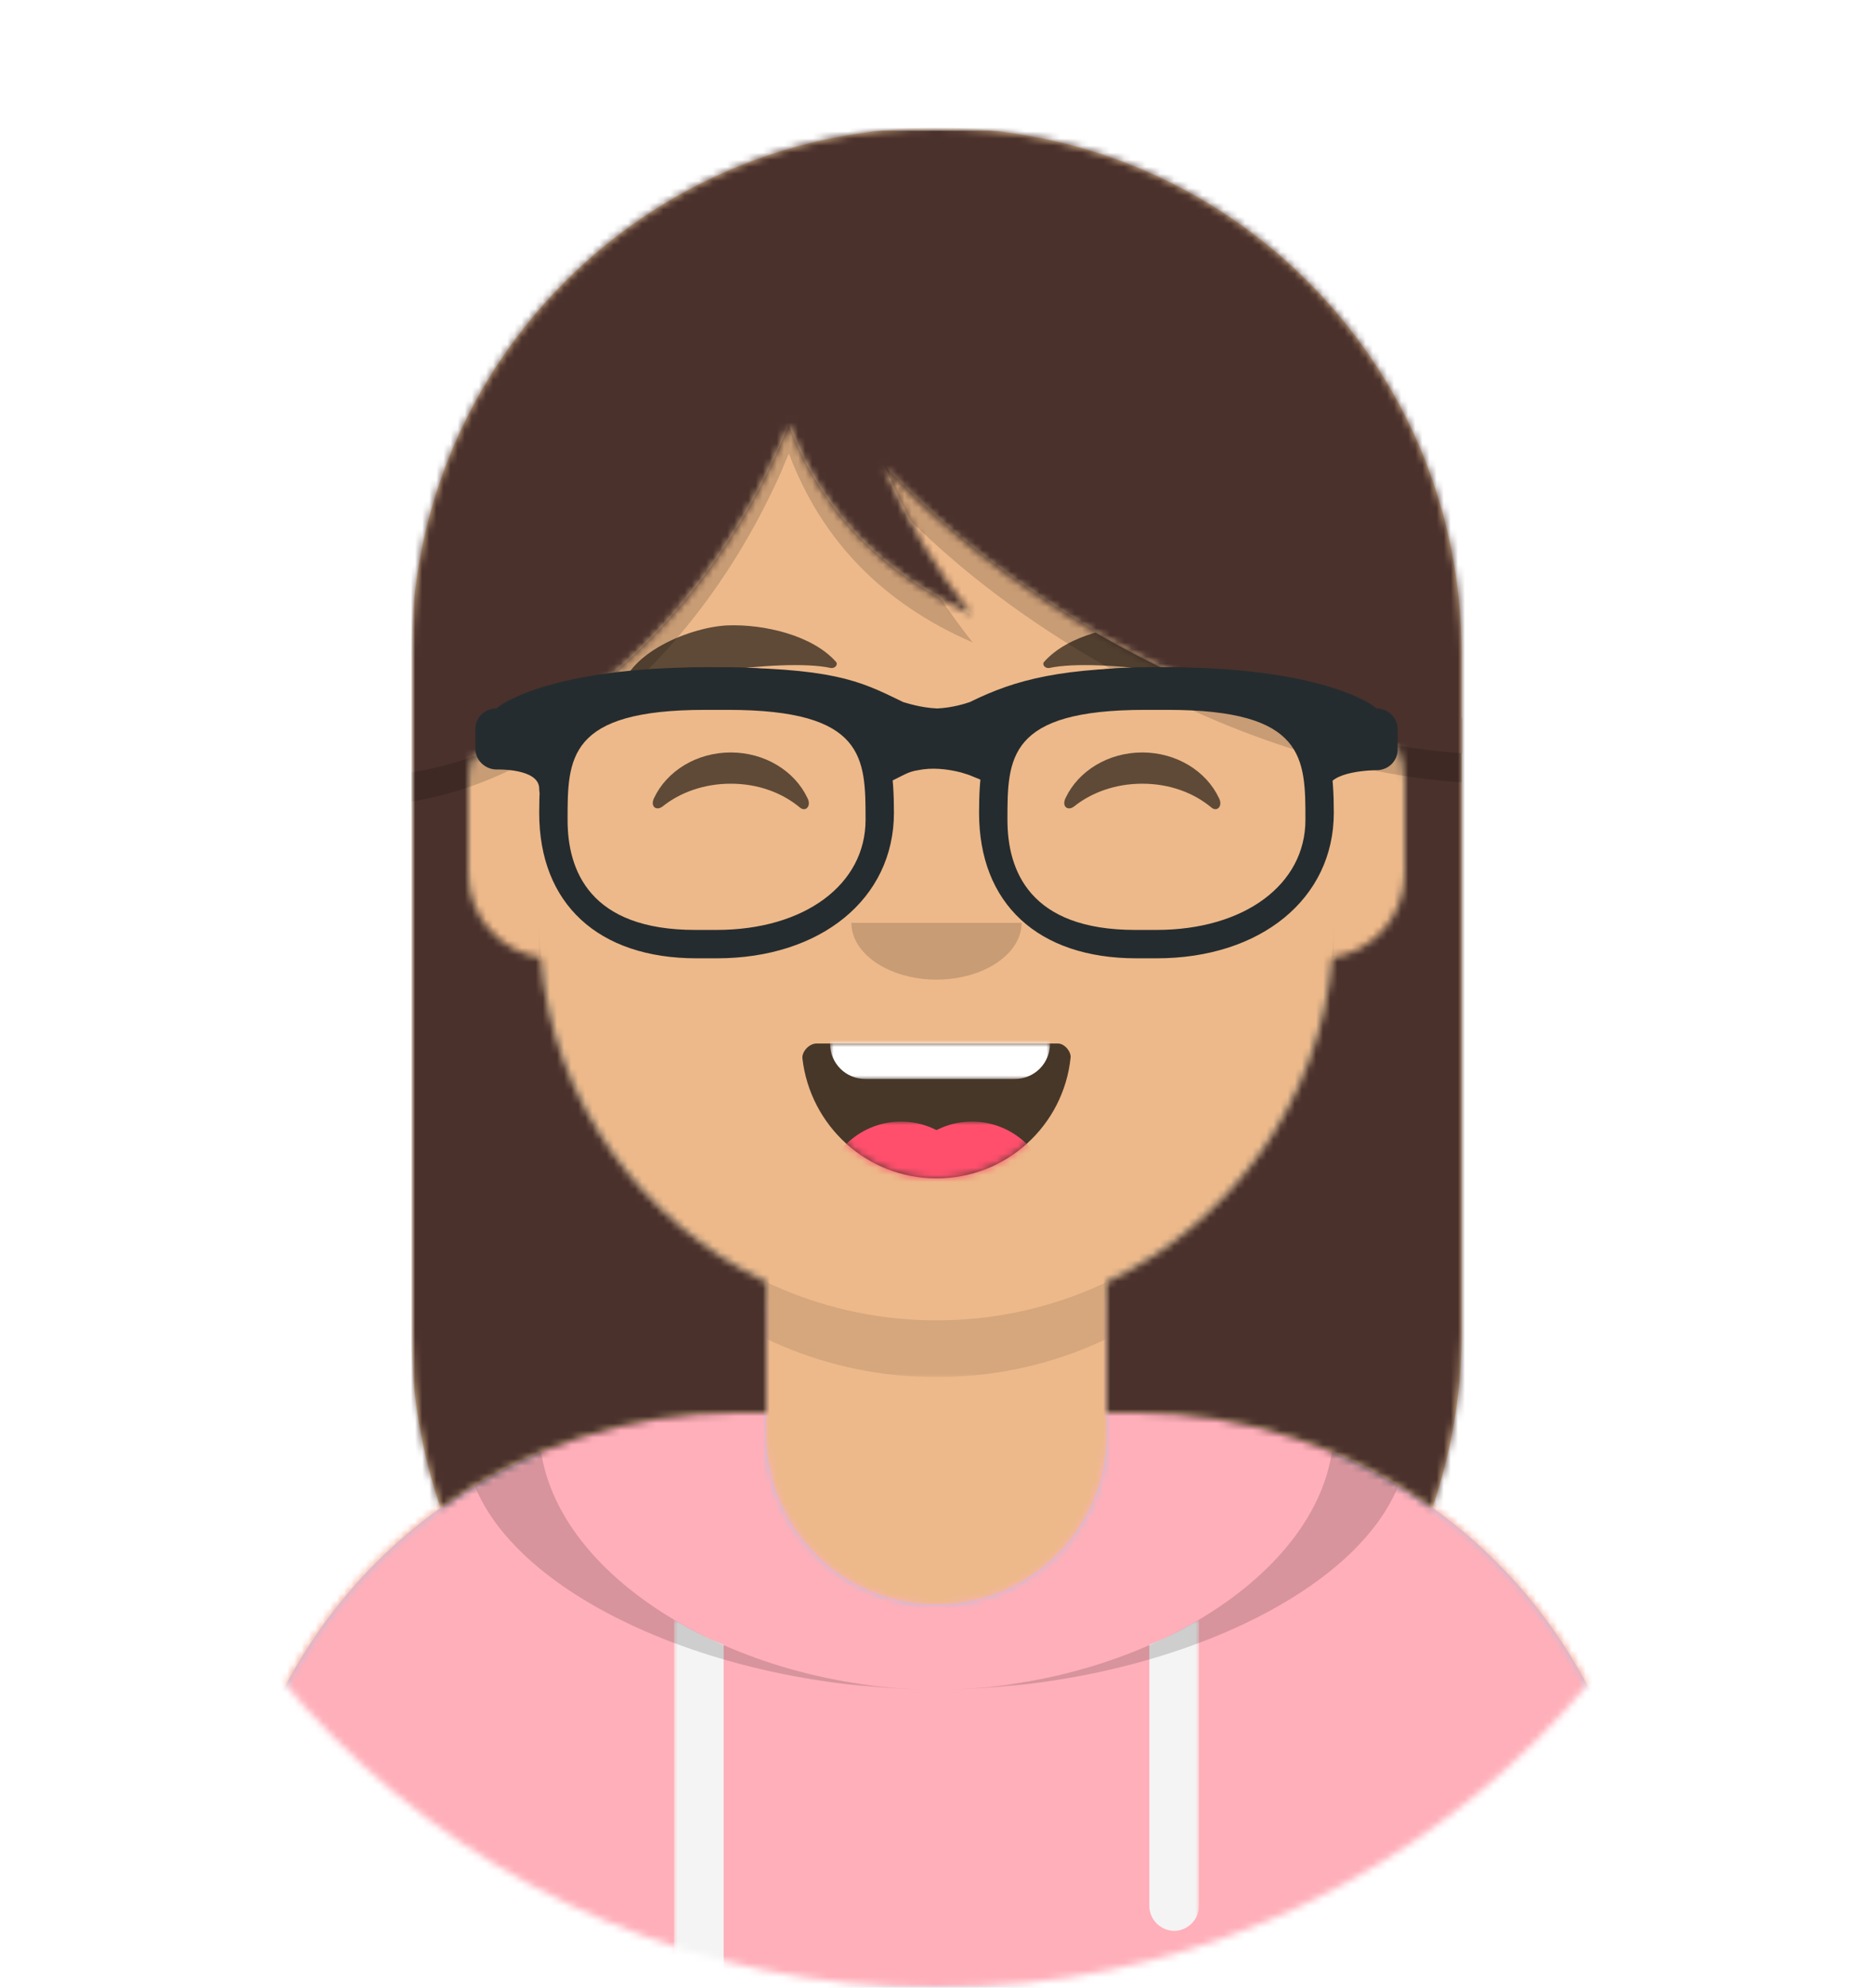 <?xml version="1.0" encoding="utf-8"?>
<!-- Generator: Adobe Illustrator 23.0.3, SVG Export Plug-In . SVG Version: 6.00 Build 0)  -->
<svg version="1.1" id="Layer_1" xmlns="http://www.w3.org/2000/svg" xmlns:xlink="http://www.w3.org/1999/xlink" x="0px" y="0px"
	 viewBox="0 0 264 280" style="enable-background:new 0 0 264 280;" xml:space="preserve">
<style type="text/css">
	.st0{fill-rule:evenodd;clip-rule:evenodd;fill:#FFFFFF;}
	.st1{filter:url(#Adobe_OpacityMaskFilter);}
	.st2{mask:url(#mask-2_1_);}
	.st3{filter:url(#Adobe_OpacityMaskFilter_1_);}
	.st4{mask:url(#mask-4_1_);}
	.st5{fill-rule:evenodd;clip-rule:evenodd;fill:#D0C6AC;}
	.st6{filter:url(#Adobe_OpacityMaskFilter_2_);}
	.st7{mask:url(#mask-6_1_);}
	.st8{fill-rule:evenodd;clip-rule:evenodd;fill:#EDB98A;}
	.st9{filter:url(#Adobe_OpacityMaskFilter_3_);}
	.st10{mask:url(#mask-6_2_);fill-rule:evenodd;clip-rule:evenodd;fill-opacity:0.1;}
	.st11{fill-rule:evenodd;clip-rule:evenodd;fill:#B7C1DB;}
	.st12{filter:url(#Adobe_OpacityMaskFilter_4_);}
	.st13{mask:url(#react-mask-423_1_);}
	.st14{fill-rule:evenodd;clip-rule:evenodd;fill:#FFAFB9;}
	.st15{filter:url(#Adobe_OpacityMaskFilter_5_);}
	.st16{mask:url(#react-mask-423_2_);fill-rule:evenodd;clip-rule:evenodd;fill:#F4F4F4;}
	.st17{filter:url(#Adobe_OpacityMaskFilter_6_);}
	.st18{mask:url(#react-mask-423_3_);fill-rule:evenodd;clip-rule:evenodd;fill-opacity:0.16;}
	.st19{fill-rule:evenodd;clip-rule:evenodd;fill-opacity:0.7;}
	.st20{filter:url(#Adobe_OpacityMaskFilter_7_);}
	.st21{mask:url(#react-mask-495_1_);fill-rule:evenodd;clip-rule:evenodd;fill:#FFFFFF;}
	.st22{filter:url(#Adobe_OpacityMaskFilter_8_);}
	.st23{mask:url(#react-mask-495_2_);}
	.st24{fill-rule:evenodd;clip-rule:evenodd;fill:#FF4F6D;}
	.st25{fill-rule:evenodd;clip-rule:evenodd;fill-opacity:0.16;}
	.st26{fill-rule:evenodd;clip-rule:evenodd;fill-opacity:0.6;}
	.st27{filter:url(#Adobe_OpacityMaskFilter_9_);}
	.st28{mask:url(#react-mask-345_1_);}
	.st29{fill-rule:evenodd;clip-rule:evenodd;fill:#ECC797;}
	.st30{filter:url(#Adobe_OpacityMaskFilter_10_);}
	.st31{mask:url(#react-mask-346_1_);}
	.st32{fill-rule:evenodd;clip-rule:evenodd;fill:#4A312C;}
	.st33{filter:url(#react-filter-381);}
	.st34{fill:#252C2F;}
</style>
<filter  filterUnits="objectBoundingBox" height="109.8%" id="react-filter-381" width="101.5%" x="-0.8%" y="-2.4%">
	<feOffset  dx="0" dy="2" in="SourceAlpha" result="shadowOffsetOuter1"></feOffset>
	
		<feColorMatrix  in="shadowOffsetOuter1" result="shadowMatrixOuter1" type="matrix" values="0 0 0 0 0   0 0 0 0 0   0 0 0 0 0  0 0 0 0.2 0">
		</feColorMatrix>
	<feMerge>
		<feMergeNode  in="shadowMatrixOuter1"></feMergeNode>
		<feMergeNode  in="SourceGraphic"></feMergeNode>
	</feMerge>
</filter>
<desc>Created with getavataaars.com</desc>
<g>
	<g transform="translate(-825, -1100)">
		<g transform="translate(825, 1100)">
			<g id="Circle" transform="translate(12, 40)">
				<g id="Circle-Background">
					<circle class="st0" cx="120" cy="120" r="120"/>
				</g>
				<defs>
					<filter id="Adobe_OpacityMaskFilter" filterUnits="userSpaceOnUse" x="0" y="0" width="240" height="240">
						<feColorMatrix  type="matrix" values="1 0 0 0 0  0 1 0 0 0  0 0 1 0 0  0 0 0 1 0"/>
					</filter>
				</defs>
				<mask maskUnits="userSpaceOnUse" x="0" y="0" width="240" height="240" id="mask-2_1_">
					<g class="st1">
						<circle id="path-1_1_" class="st0" cx="120" cy="120" r="120"/>
					</g>
				</mask>
				<g class="st2">
					<rect class="st0" width="240" height="240"/>
				</g>
			</g>
			<g id="Mask">
			</g>
			<defs>
				<filter id="Adobe_OpacityMaskFilter_1_" filterUnits="userSpaceOnUse" x="0" y="18" width="322" height="280">
					<feColorMatrix  type="matrix" values="1 0 0 0 0  0 1 0 0 0  0 0 1 0 0  0 0 0 1 0"/>
				</filter>
			</defs>
			<mask maskUnits="userSpaceOnUse" x="0" y="18" width="322" height="280" id="mask-4_1_">
				<g class="st3">
					<path id="path-3_1_" class="st0" d="M12,160c0,66.3,53.7,120,120,120s120-53.7,120-120h12V0H0v160H12z"/>
				</g>
			</mask>
			<g id="Avataaar" class="st4">
				<g id="Body" transform="translate(32, 36)">
					<g>
						<path class="st5" d="M124,144.6V163h4l0,0c39.8,0,72,32.2,72,72v9H0v-9c0-39.8,32.2-72,72-72l0,0h4v-18.4
							c-17.2-8.2-29.6-24.9-31.7-44.7C38.5,99.1,34,94.1,34,88V74c0-5.9,4.3-10.9,10-11.8V56l0,0c0-30.9,25.1-56,56-56l0,0l0,0
							c30.9,0,56,25.1,56,56v6.2c5.7,1,10,5.9,10,11.8v14c0,6.1-4.5,11.1-10.3,11.9C153.6,119.7,141.2,136.4,124,144.6z"/>
					</g>
					<defs>
						<filter id="Adobe_OpacityMaskFilter_2_" filterUnits="userSpaceOnUse" x="-32" y="0" width="264" height="244">
							<feColorMatrix  type="matrix" values="1 0 0 0 0  0 1 0 0 0  0 0 1 0 0  0 0 0 1 0"/>
						</filter>
					</defs>
					<mask maskUnits="userSpaceOnUse" x="-32" y="0" width="264" height="244" id="mask-6_1_">
						<g class="st6">
							<path id="path-5_1_" class="st0" d="M124,144.6V163h4l0,0c39.8,0,72,32.2,72,72v9H0v-9c0-39.8,32.2-72,72-72l0,0h4v-18.4
								c-17.2-8.2-29.6-24.9-31.7-44.7C38.5,99.1,34,94.1,34,88V74c0-5.9,4.3-10.9,10-11.8V56l0,0c0-30.9,25.1-56,56-56l0,0l0,0
								c30.9,0,56,25.1,56,56v6.2c5.7,1,10,5.9,10,11.8v14c0,6.1-4.5,11.1-10.3,11.9C153.6,119.7,141.2,136.4,124,144.6z"/>
						</g>
					</mask>
					<g class="st7">
						<g id="Color" transform="translate(-32, 0)">
							<rect class="st8" width="264" height="244"/>
						</g>
					</g>
					<defs>
						<filter id="Adobe_OpacityMaskFilter_3_" filterUnits="userSpaceOnUse" x="44" y="79" width="112" height="79">
							<feColorMatrix  type="matrix" values="1 0 0 0 0  0 1 0 0 0  0 0 1 0 0  0 0 0 1 0"/>
						</filter>
					</defs>
					<mask maskUnits="userSpaceOnUse" x="44" y="79" width="112" height="79" id="mask-6_2_">
						<g class="st9">
							<path id="path-5_2_" class="st0" d="M124,144.6V163h4l0,0c39.8,0,72,32.2,72,72v9H0v-9c0-39.8,32.2-72,72-72l0,0h4v-18.4
								c-17.2-8.2-29.6-24.9-31.7-44.7C38.5,99.1,34,94.1,34,88V74c0-5.9,4.3-10.9,10-11.8V56l0,0c0-30.9,25.1-56,56-56l0,0l0,0
								c30.9,0,56,25.1,56,56v6.2c5.7,1,10,5.9,10,11.8v14c0,6.1-4.5,11.1-10.3,11.9C153.6,119.7,141.2,136.4,124,144.6z"/>
						</g>
					</mask>
					<path id="Neck-Shadow" class="st10" d="M156,79v23c0,30.9-25.1,56-56,56s-56-25.1-56-56V79v15c0,30.9,25.1,56,56,56
						s56-25.1,56-56V79z"/>
				</g>
				<g transform="translate(0, 170)">
					<g id="Hoodie">
						<path class="st11" d="M108,13.1c-17.9,2-31.7,7.5-32,21.6C50.1,45.6,32,71.2,32,101l0,0v9h200v-9c0-29.8-18.1-55.4-44-66.4
							c-0.3-14.1-14.1-19.6-32-21.6V32l0,0c0,13.3-10.7,24-24,24l0,0c-13.3,0-24-10.7-24-24V13.1z"/>
					</g>
					<defs>
						<filter id="Adobe_OpacityMaskFilter_4_" filterUnits="userSpaceOnUse" x="0" y="0" width="264" height="110">
							<feColorMatrix  type="matrix" values="1 0 0 0 0  0 1 0 0 0  0 0 1 0 0  0 0 0 1 0"/>
						</filter>
					</defs>
					<mask maskUnits="userSpaceOnUse" x="0" y="0" width="264" height="110" id="react-mask-423_1_">
						<g class="st12">
							<path id="react-path-422_1_" class="st0" d="M108,13.1c-17.9,2-31.7,7.5-32,21.6C50.1,45.6,32,71.2,32,101l0,0v9h200v-9
								c0-29.8-18.1-55.4-44-66.4c-0.3-14.1-14.1-19.6-32-21.6V32l0,0c0,13.3-10.7,24-24,24l0,0c-13.3,0-24-10.7-24-24V13.1z"/>
						</g>
					</mask>
					<g class="st13">
						<rect class="st14" width="264" height="110"/>
					</g>
					<defs>
						<filter id="Adobe_OpacityMaskFilter_5_" filterUnits="userSpaceOnUse" x="95" y="58.2" width="74" height="51.8">
							<feColorMatrix  type="matrix" values="1 0 0 0 0  0 1 0 0 0  0 0 1 0 0  0 0 0 1 0"/>
						</filter>
					</defs>
					<mask maskUnits="userSpaceOnUse" x="95" y="58.2" width="74" height="51.8" id="react-mask-423_2_">
						<g class="st15">
							<path id="react-path-422_2_" class="st0" d="M108,13.1c-17.9,2-31.7,7.5-32,21.6C50.1,45.6,32,71.2,32,101l0,0v9h200v-9
								c0-29.8-18.1-55.4-44-66.4c-0.3-14.1-14.1-19.6-32-21.6V32l0,0c0,13.3-10.7,24-24,24l0,0c-13.3,0-24-10.7-24-24V13.1z"/>
						</g>
					</mask>
					<path id="Straps" class="st16" d="M102,61.7V110h-7V58.2C97.2,59.5,99.5,60.7,102,61.7z M169,58.2v40.3c0,1.9-1.6,3.5-3.5,3.5
						s-3.5-1.6-3.5-3.5V61.7C164.5,60.7,166.8,59.5,169,58.2z"/>
					<defs>
						<filter id="Adobe_OpacityMaskFilter_6_" filterUnits="userSpaceOnUse" x="65.5" y="12.7" width="133" height="55.3">
							<feColorMatrix  type="matrix" values="1 0 0 0 0  0 1 0 0 0  0 0 1 0 0  0 0 0 1 0"/>
						</filter>
					</defs>
					<mask maskUnits="userSpaceOnUse" x="65.5" y="12.7" width="133" height="55.3" id="react-mask-423_3_">
						<g class="st17">
							<path id="react-path-422_3_" class="st0" d="M108,13.1c-17.9,2-31.7,7.5-32,21.6C50.1,45.6,32,71.2,32,101l0,0v9h200v-9
								c0-29.8-18.1-55.4-44-66.4c-0.3-14.1-14.1-19.6-32-21.6V32l0,0c0,13.3-10.7,24-24,24l0,0c-13.3,0-24-10.7-24-24V13.1z"/>
						</g>
					</mask>
					<path id="Shadow" class="st18" d="M91,12.7c-15.1,2.8-25.5,8.5-25.5,19.6C65.5,52,98.5,68,132,68s66.5-16,66.5-35.7
						c0-11.1-10.4-16.7-25.5-19.6c9.1,3.4,15,9,15,18.4c0,20.4-27.8,36.9-56,36.9S76,51.5,76,31.1C76,21.7,81.9,16.1,91,12.7z"/>
				</g>
				<g id="Face" transform="translate(76, 82)">
					<g transform="translate(2, 52)">
						<g id="Mouth">
							<path class="st19" d="M35.1,15.1C36.2,24.6,44.2,32,54,32c9.8,0,17.9-7.4,18.9-17c0.1-0.8-0.8-2-1.8-2c-14.9,0-26.3,0-34,0
								C36,13,35,14.2,35.1,15.1z"/>
						</g>
						<defs>
							<filter id="Adobe_OpacityMaskFilter_7_" filterUnits="userSpaceOnUse" x="39" y="2" width="31" height="16">
								<feColorMatrix  type="matrix" values="1 0 0 0 0  0 1 0 0 0  0 0 1 0 0  0 0 0 1 0"/>
							</filter>
						</defs>
						<mask maskUnits="userSpaceOnUse" x="39" y="2" width="31" height="16" id="react-mask-495_1_">
							<g class="st20">
								<path id="react-path-494_1_" class="st0" d="M35.1,15.1C36.2,24.6,44.2,32,54,32c9.8,0,17.9-7.4,18.9-17
									c0.1-0.8-0.8-2-1.8-2c-14.9,0-26.3,0-34,0C36,13,35,14.2,35.1,15.1z"/>
							</g>
						</mask>
						<path id="Teeth" class="st21" d="M44,2h21c2.8,0,5,2.2,5,5v6c0,2.8-2.2,5-5,5H44c-2.8,0-5-2.2-5-5V7C39,4.2,41.2,2,44,2z"/>
						<defs>
							<filter id="Adobe_OpacityMaskFilter_8_" filterUnits="userSpaceOnUse" x="38" y="24" width="32" height="22">
								<feColorMatrix  type="matrix" values="1 0 0 0 0  0 1 0 0 0  0 0 1 0 0  0 0 0 1 0"/>
							</filter>
						</defs>
						<mask maskUnits="userSpaceOnUse" x="38" y="24" width="32" height="22" id="react-mask-495_2_">
							<g class="st22">
								<path id="react-path-494_2_" class="st0" d="M35.1,15.1C36.2,24.6,44.2,32,54,32c9.8,0,17.9-7.4,18.9-17
									c0.1-0.8-0.8-2-1.8-2c-14.9,0-26.3,0-34,0C36,13,35,14.2,35.1,15.1z"/>
							</g>
						</mask>
						<g id="Tongue" class="st23">
							<g transform="translate(38, 24)">
								<circle class="st24" cx="11" cy="11" r="11"/>
								<circle class="st24" cx="21" cy="11" r="11"/>
							</g>
						</g>
					</g>
					<g transform="translate(28, 40)">
						<path id="Nose" class="st25" d="M16,8c0,4.4,5.4,8,12,8l0,0c6.6,0,12-3.6,12-8"/>
					</g>
					<g transform="translate(0, 8)">
						<path id="Squint" class="st26" d="M16.2,22.4C18,18.6,22.2,16,27,16c4.8,0,9,2.6,10.8,6.4c0.6,1.1-0.2,2-1,1.4
							c-2.5-2.1-5.9-3.4-9.8-3.4c-3.7,0-7.1,1.2-9.6,3.2C16.5,24.3,15.6,23.6,16.2,22.4z"/>
						<path class="st26" d="M74.2,22.4C76,18.6,80.2,16,85,16c4.8,0,9,2.6,10.8,6.4c0.6,1.1-0.2,2-1,1.4c-2.5-2.1-5.9-3.4-9.8-3.4
							c-3.7,0-7.1,1.2-9.6,3.2C74.5,24.3,73.6,23.6,74.2,22.4z"/>
					</g>
					<g>
						<path id="Eyebrow" class="st26" d="M26.5,6.1c-5.8,0.3-15.2,4.5-15,10.3c0,0.2,0.3,0.3,0.4,0.1c2.8-3,22.3-5.9,29.2-4.4
							c0.6,0.1,1.1-0.5,0.7-0.9C38.5,7.5,31.7,5.9,26.5,6.1"/>
						<path class="st26" d="M86.5,6.1c5.8,0.3,15.2,4.5,15,10.3c0,0.2-0.3,0.3-0.4,0.1c-2.8-3-22.3-5.9-29.2-4.4
							c-0.6,0.1-1.1-0.5-0.7-0.9C74.5,7.5,81.3,5.9,86.5,6.1"/>
					</g>
				</g>
				<g id="Top">
					<defs>
						<filter id="Adobe_OpacityMaskFilter_9_" filterUnits="userSpaceOnUse" x="58" y="18" width="264" height="280">
							<feColorMatrix  type="matrix" values="1 0 0 0 0  0 1 0 0 0  0 0 1 0 0  0 0 0 1 0"/>
						</filter>
					</defs>
					<mask maskUnits="userSpaceOnUse" x="58" y="18" width="264" height="280" id="react-mask-345_1_">
						<g class="st27">
							<rect id="react-path-347_1_" class="st0" width="264" height="280"/>
						</g>
					</mask>
					<g class="st28">
						<g transform="translate(-1, 0)">
							<g id="Hair" transform="translate(59, 18)">
								<g>
									<path class="st29" d="M8.5,88.7C8.2,89.7,8,90.9,8,92v13c0,6,4.4,11,10.2,11.9c1.7,20.2,14.3,37.4,31.8,45.7V181h-4l0,0
										c-15.6,0-30.1,5-41.9,13.4C1.5,186.8,0,178.6,0,170V74l0,0C0,33.1,33.1,0,74,0l0,0l0,0c40.9,0,74,33.1,74,74v96
										c0,8.6-1.5,16.8-4.1,24.4C132.1,186,117.6,181,102,181l0,0h-4v-18.4c17.5-8.3,30-25.5,31.8-45.7C135.6,116,140,111,140,105
										V92c0-1.7-0.3-3.3-1-4.8c-13-2.2-27.5-7.5-41.9-15.7c-12.1-7-22.5-15.2-30.5-23.7c3.4,7.9,7.6,14.8,12.4,20.8
										C66.4,63,57.8,54.1,53.2,41.9c-0.4,0.9-0.8,1.8-1.2,2.8C42.2,66.8,25.6,82.7,8.5,88.7z"/>
								</g>
								<defs>
									<filter id="Adobe_OpacityMaskFilter_10_" filterUnits="userSpaceOnUse" x="0" y="0" width="264" height="280">
										<feColorMatrix  type="matrix" values="1 0 0 0 0  0 1 0 0 0  0 0 1 0 0  0 0 0 1 0"/>
									</filter>
								</defs>
								<mask maskUnits="userSpaceOnUse" x="0" y="0" width="264" height="280" id="react-mask-346_1_">
									<g class="st30">
										<path id="react-path-348_1_" class="st0" d="M8.5,88.7C8.2,89.7,8,90.9,8,92v13c0,6,4.4,11,10.2,11.9
											c1.7,20.2,14.3,37.4,31.8,45.7V181h-4l0,0c-15.6,0-30.1,5-41.9,13.4C1.5,186.8,0,178.6,0,170V74l0,0C0,33.1,33.1,0,74,0
											l0,0l0,0c40.9,0,74,33.1,74,74v96c0,8.6-1.5,16.8-4.1,24.4C132.1,186,117.6,181,102,181l0,0h-4v-18.4
											c17.5-8.3,30-25.5,31.8-45.7C135.6,116,140,111,140,105V92c0-1.7-0.3-3.3-1-4.8c-13-2.2-27.5-7.5-41.9-15.7
											c-12.1-7-22.5-15.2-30.5-23.7c3.4,7.9,7.6,14.8,12.4,20.8C66.4,63,57.8,54.1,53.2,41.9c-0.4,0.9-0.8,1.8-1.2,2.8
											C42.2,66.8,25.6,82.7,8.5,88.7z"/>
									</g>
								</mask>
								<g class="st31">
									<g transform="translate(0, 0) ">
										<rect class="st32" width="264" height="280"/>
									</g>
								</g>
							</g>
							<path class="st25" d="M59,102.4v6.4c19.9-3.1,40.6-20.4,52-46.2c0.4-0.9,0.8-1.8,1.2-2.8c4,10.7,11.1,18.8,21.3,24.4
								c1.5,2.2,3,4.3,4.6,6.3c-12.7-5.5-21.3-14.4-25.9-26.6c-0.4,0.9-0.8,1.8-1.2,2.8c-11.5,25.7-32.1,43.1-52,46.2V102.4z
								 M207,101.1v9.1c-15-0.9-33.1-6.5-50.9-16.8c-10.3-5.9-19.3-12.7-26.6-19.9c-1.4-2.5-2.6-5.1-3.8-7.9
								c8,8.5,18.3,16.7,30.5,23.7c17.8,10.2,35.9,15.9,50.9,16.8V101.1z"/>
							<g transform="translate(62, 85)">
								<g id="Wayfarers" transform="translate(6, 7)" class="st33">
									<path id="Left_1_" class="st34" d="M34,41h-2.8C17.3,41,9,33.3,9,20.5C9,10.1,10.8,0,32.5,0h2.9C57.2,0,59,10.1,59,20.5
										C59,32.6,48.7,41,34,41z M32.4,6C13,6,13,12.8,13,21.5C13,28.6,16.1,37,31,37h3c12.4,0,21-6.4,21-15.5C55,12.8,55,6,35.6,6
										H32.4z"/>
									<path id="Right_1_" class="st34" d="M96,41h-2.8C79.3,41,71,33.3,71,20.5C71,10.1,72.8,0,94.5,0h2.9
										C119.2,0,121,10.1,121,20.5C121,32.6,110.7,41,96,41z M94.4,6C75,6,75,12.8,75,21.5C75,28.6,78.1,37,93,37h3
										c12.4,0,21-6.4,21-15.5C117,12.8,117,6,97.6,6H94.4z"/>
									<path id="Stuff_1_" class="st34" d="M3,5.8C3.6,5.1,11.2,0,32.5,0c17.9,0,21.6,1.9,27.4,4.7l0.4,0.2
										c0.4,0.1,2.4,0.8,4.8,0.9c2.2-0.1,4-0.7,4.6-0.9C76.2,1.7,82.6,0,97.5,0c21.3,0,28.9,5.1,29.5,5.8c1.6,0,3,1.3,3,2.9v2.9
										c0,1.6-1.3,2.9-3,2.9c0,0-6.9,0-6.9,2.9s-2-4.2-2-5.8V8.7c-3.6-1.4-10.1-3.9-20.7-3.9C85.7,4.8,79.8,6.9,74.7,9l0.1,0.1
										l0,2l-2.2,5.3l-2.7-1.1c-0.2-0.1-0.8-0.3-1.5-0.5c-2-0.5-4.1-0.7-6-0.3c-0.7,0.1-1.3,0.3-1.9,0.6l-2.6,1.3l-2.6-5.2
										l0.1-2.3l0.1-0.2c-4.4-2-8.4-4.1-22.8-4.1c-10.6,0-17.1,2.6-20.7,3.9v2.8c0,1.6-3,8.7-3,5.8S3,14.4,3,14.4
										c-1.6,0-3-1.3-3-2.9V8.7C0,7.1,1.3,5.8,3,5.8z"/>
								</g>
							</g>
						</g>
					</g>
				</g>
			</g>
		</g>
	</g>
</g>
</svg>
